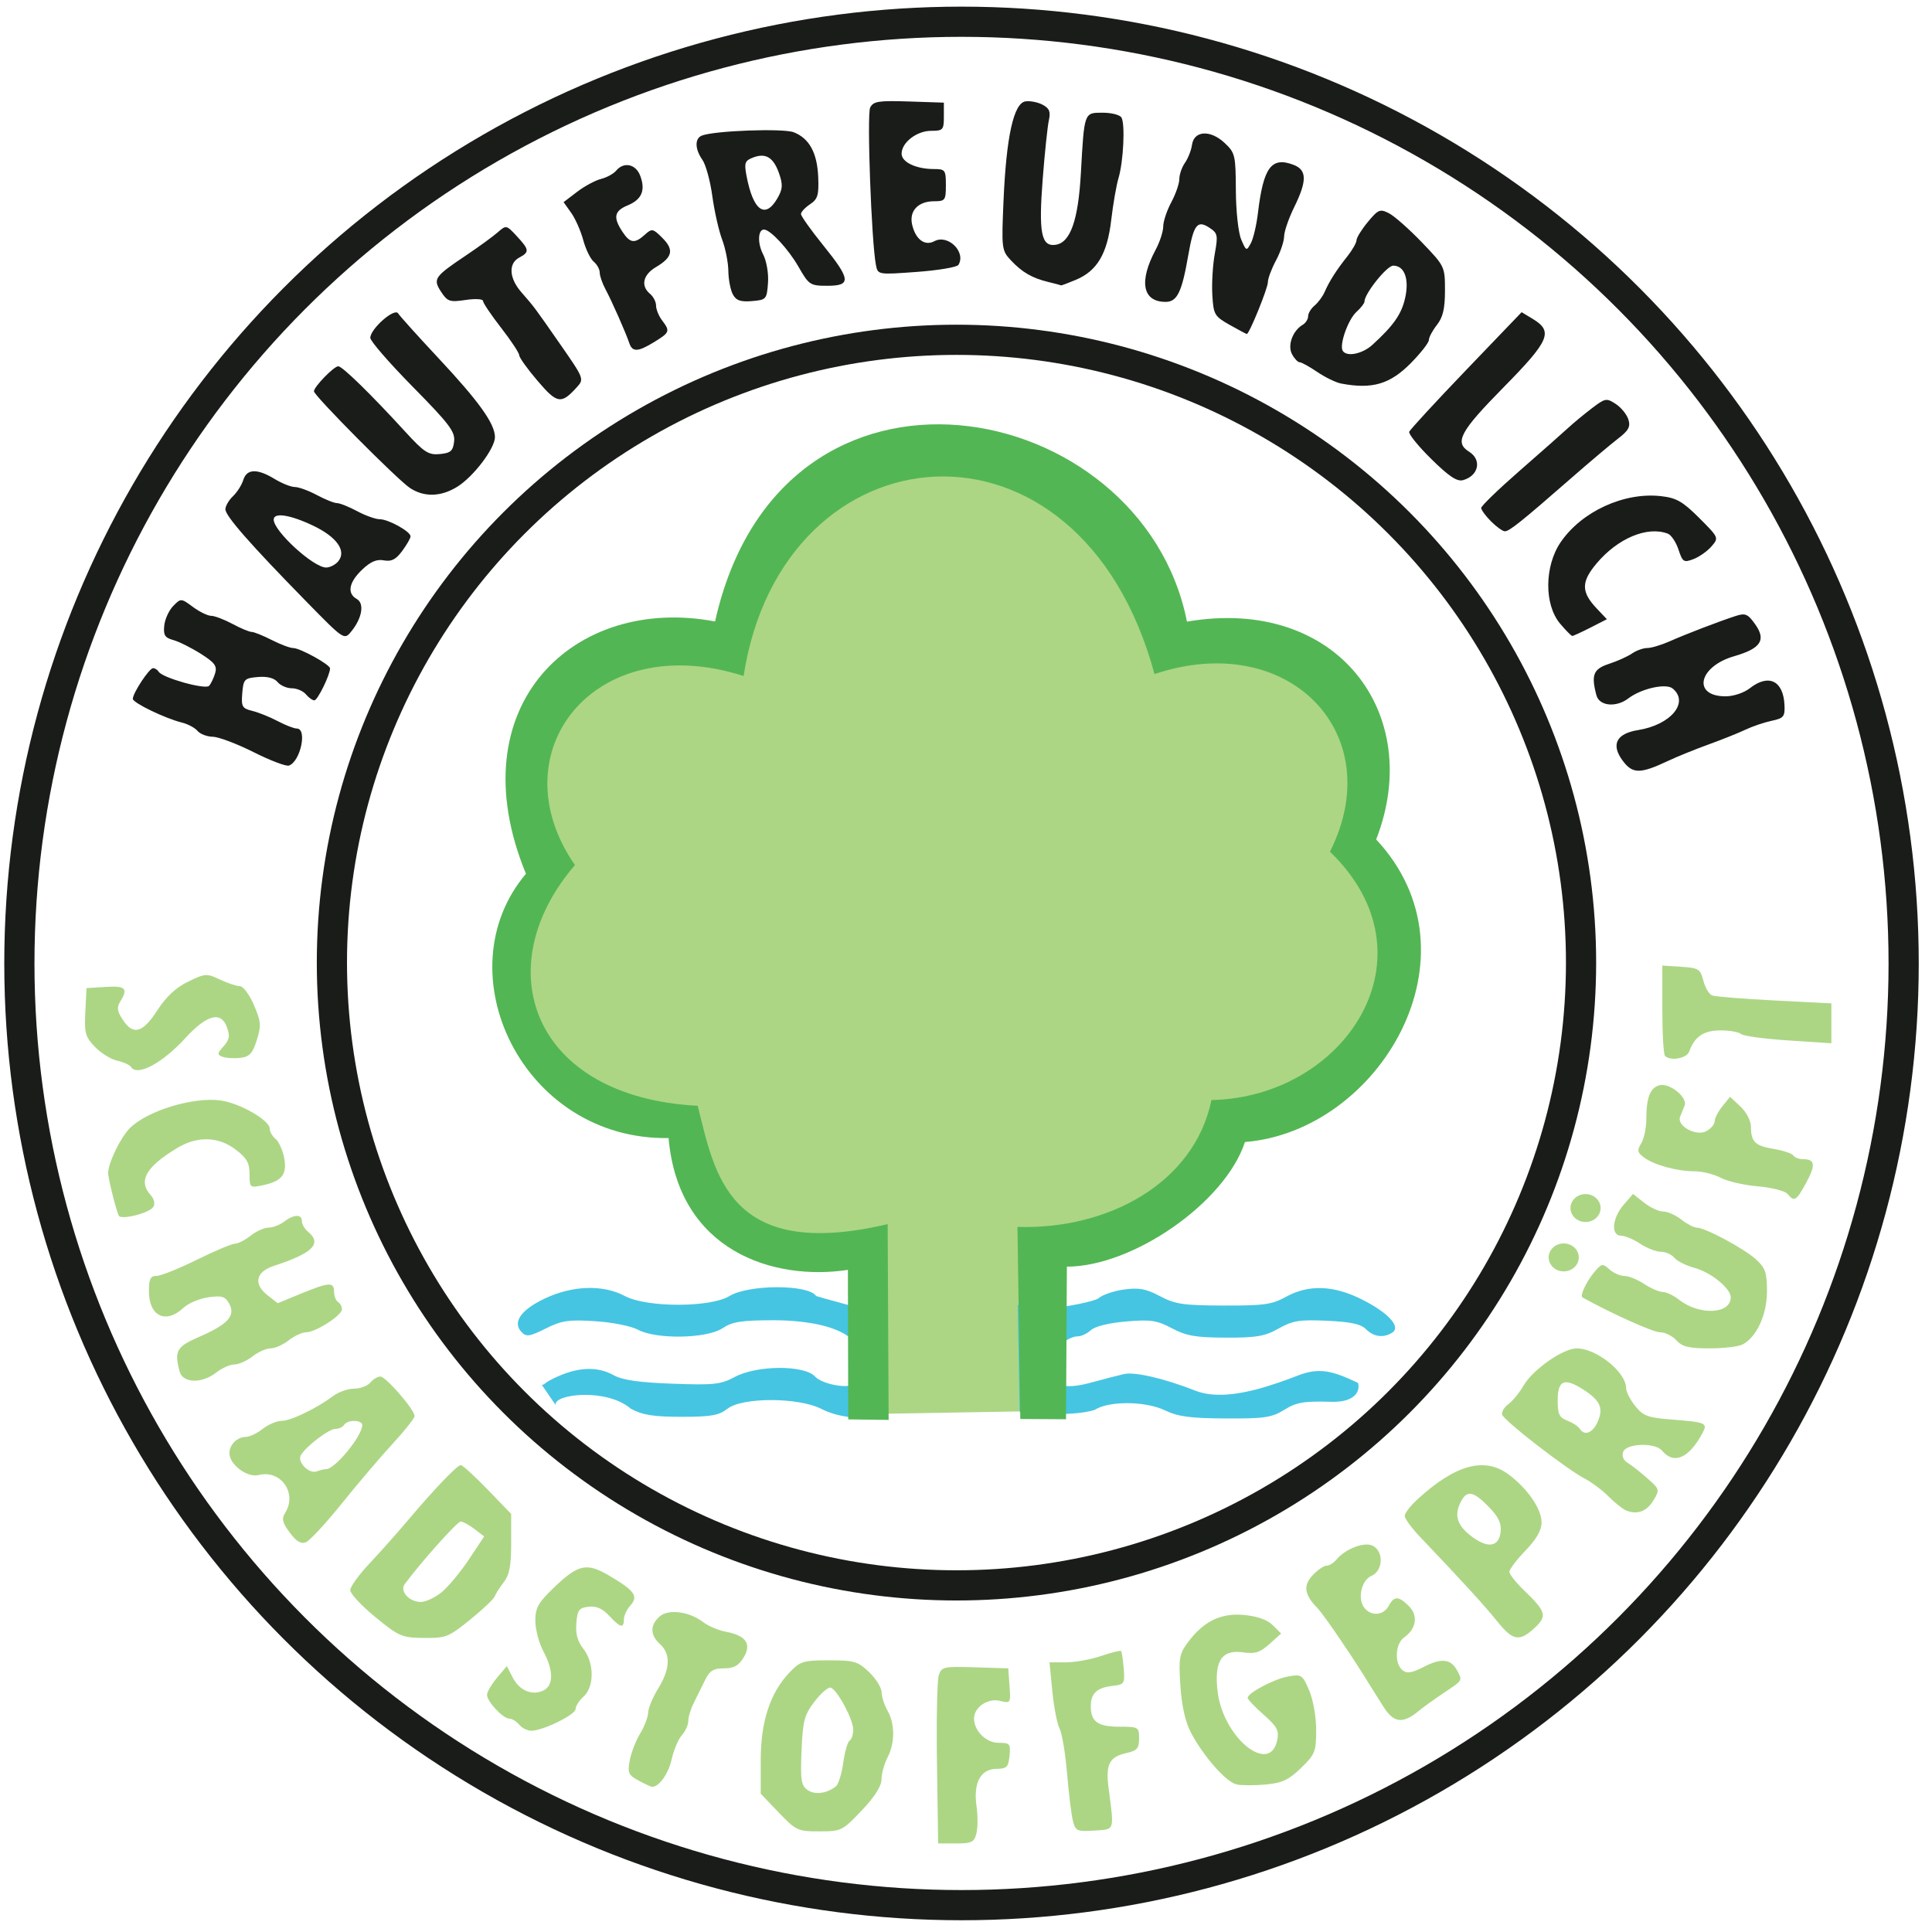 <?xml version="1.0" encoding="UTF-8" standalone="no"?>
<!-- Created with Inkscape (http://www.inkscape.org/) -->

<svg
   xmlns:dc="http://purl.org/dc/elements/1.1/"
   xmlns:cc="http://creativecommons.org/ns#"
   xmlns:rdf="http://www.w3.org/1999/02/22-rdf-syntax-ns#"
   xmlns:svg="http://www.w3.org/2000/svg"
   xmlns="http://www.w3.org/2000/svg"
   xmlns:sodipodi="http://sodipodi.sourceforge.net/DTD/sodipodi-0.dtd"
   xmlns:inkscape="http://www.inkscape.org/namespaces/inkscape"
   version="1.1"
   id="svg4485"
   width="640"
   height="640"
   viewBox="0 0 640 640"
   sodipodi:docname="skin_friendly_logo.svg"
   inkscape:version="0.92.1 r">
  <defs
     id="defs4489" />
  <sodipodi:namedview
     pagecolor="#ffffff"
     bordercolor="#666666"
     borderopacity="1"
     objecttolerance="10"
     gridtolerance="10"
     guidetolerance="10"
     inkscape:pageopacity="0"
     inkscape:pageshadow="2"
     inkscape:window-width="1280"
     inkscape:window-height="1024"
     id="namedview4487"
     showgrid="false"
     inkscape:zoom="0.20356941"
     inkscape:cx="-84.00111"
     inkscape:cy="963.67877"
     inkscape:window-x="0"
     inkscape:window-y="0"
     inkscape:window-maximized="0"
     inkscape:current-layer="svg4485" />
  <path
     inkscape:connector-curvature="0"
     id="path4511"
     d="m 310.388,584.333 c -0.213,-14.483 0.049,-27.689 0.584,-29.346 0.918,-2.846 1.58,-2.993 12,-2.667 L 334,552.667 l 0.418,5.832 c 0.411,5.728 0.354,5.816 -3.157,4.935 -3.997,-1.003 -8.595,2.104 -8.595,5.809 0,4.149 3.975,8.09 8.16,8.09 3.713,0 3.978,0.317 3.591,4.292 -0.366,3.764 -0.904,4.297 -4.371,4.333 -5.224,0.054 -7.67,4.66 -6.562,12.357 0.447,3.107 0.435,7.157 -0.028,9 -0.74,2.949 -1.55,3.35 -6.761,3.35 h -5.92 z M 257.978,600.428 252,594.19 v -11.181 c 0,-12.761 3.144,-22.296 9.565,-29.009 3.531,-3.692 4.537,-4 13.049,-3.994 8.38,0.005 9.595,0.363 13.304,3.916 2.245,2.151 4.103,5.148 4.129,6.661 0.026,1.513 0.905,4.251 1.953,6.084 2.491,4.358 2.495,10.747 0.008,15.514 -1.095,2.1 -1.995,5.359 -2,7.241 -0.005,2.265 -2.224,5.757 -6.566,10.333 -6.379,6.723 -6.762,6.912 -14.022,6.912 -7.149,0 -7.718,-0.264 -13.442,-6.239 z m 18.907,-8.658 c 0.853,-0.68 1.959,-4.206 2.458,-7.835 0.499,-3.629 1.451,-6.934 2.116,-7.345 0.665,-0.411 1.199,-2.061 1.186,-3.668 -0.025,-3.379 -5.277,-13.15 -7.451,-13.864 -0.81,-0.266 -3.21,1.787 -5.333,4.563 -3.42,4.471 -3.915,6.33 -4.341,16.29 -0.412,9.65 -0.139,11.494 1.93,13.006 2.383,1.743 6.429,1.251 9.434,-1.147 z m 78.523,11.383 c -0.503,-2.006 -1.374,-9.086 -1.935,-15.733 -0.561,-6.647 -1.672,-13.305 -2.47,-14.794 -0.797,-1.489 -1.876,-7.039 -2.398,-12.333 l -0.948,-9.626 h 5.459 c 3.002,0 8.237,-0.943 11.632,-2.096 3.395,-1.153 6.372,-1.897 6.616,-1.653 0.243,0.243 0.637,2.837 0.874,5.762 0.408,5.036 0.218,5.344 -3.569,5.771 -5.318,0.6 -7.333,2.463 -7.333,6.779 0,5.127 2.33,6.77 9.6,6.77 6.184,0 6.4,0.132 6.4,3.894 0,3.222 -0.674,4.042 -3.908,4.752 -5.969,1.311 -7.228,3.69 -6.189,11.694 1.873,14.435 2.15,13.613 -4.742,14.06 -5.751,0.373 -6.235,0.151 -7.087,-3.247 z m -143.868,-13.316 c -3.39,-1.837 -3.701,-2.553 -2.921,-6.71 0.48,-2.56 2.036,-6.561 3.456,-8.89 1.421,-2.33 2.604,-5.436 2.63,-6.903 0.026,-1.467 1.525,-5.067 3.332,-8 3.984,-6.468 4.198,-11.439 0.632,-14.667 -3.324,-3.008 -3.401,-6.255 -0.217,-9.137 2.912,-2.635 9.874,-1.745 14.539,1.86 1.644,1.27 5.033,2.693 7.533,3.162 6.633,1.244 8.54,4.058 5.795,8.55 -1.644,2.69 -3.245,3.565 -6.525,3.565 -3.508,0 -4.721,0.771 -6.291,4 -1.07,2.2 -2.745,5.593 -3.723,7.539 -0.978,1.946 -1.778,4.599 -1.778,5.895 0,1.296 -0.954,3.41 -2.12,4.699 -1.166,1.289 -2.692,4.889 -3.391,8.001 -1.087,4.836 -4.156,9.143 -6.488,9.104 -0.367,-0.007 -2.374,-0.936 -4.461,-2.067 z m 198.115,1.282 C 406.221,590.388 398.713,581.887 394.535,574 c -1.864,-3.518 -3.058,-8.794 -3.509,-15.502 -0.617,-9.181 -0.378,-10.581 2.459,-14.418 5.202,-7.036 10.966,-9.837 18.711,-9.093 4.333,0.416 7.662,1.612 9.442,3.392 l 2.749,2.749 -3.86,3.467 c -3.153,2.832 -4.769,3.337 -8.823,2.759 -7.057,-1.006 -9.599,3.015 -8.33,13.174 1.898,15.19 17.302,27.622 19.72,15.915 0.66,-3.194 -0.036,-4.496 -4.511,-8.443 -2.91,-2.567 -5.282,-5.068 -5.27,-5.558 0.038,-1.649 8.646,-6.211 13.354,-7.077 4.466,-0.822 4.767,-0.625 7,4.564 1.329,3.089 2.333,8.745 2.333,13.143 0,7.168 -0.357,8.068 -5,12.579 -4.062,3.948 -6.25,4.976 -11.667,5.485 -3.667,0.344 -8.022,0.337 -9.679,-0.016 z M 172,571.333 c -0.913,-1.1 -2.382,-2 -3.264,-2 -2.086,0 -7.402,-5.67 -7.402,-7.893 0,-0.947 1.476,-3.475 3.279,-5.619 l 3.279,-3.897 2.001,3.869 c 2.239,4.33 6.628,6.07 10.323,4.092 3.199,-1.712 3.116,-6.654 -0.216,-12.87 -1.467,-2.736 -2.667,-7.275 -2.667,-10.086 0,-4.34 0.934,-6.005 6.19,-11.042 8.069,-7.731 10.792,-8.319 18.258,-3.944 8.441,4.947 9.798,6.839 7.069,9.854 -1.201,1.327 -2.184,3.416 -2.184,4.642 0,3.082 -1.168,2.796 -4.864,-1.192 -2.224,-2.399 -4.259,-3.295 -6.82,-3 -3.167,0.365 -3.705,1.084 -4.065,5.44 -0.291,3.518 0.407,6.064 2.333,8.513 3.623,4.606 3.665,12.559 0.082,15.801 -1.467,1.327 -2.667,3.192 -2.667,4.144 0,1.871 -10.855,7.189 -14.673,7.189 -1.284,0 -3.081,-0.9 -3.994,-2 z m 286.38,-5.812 c -1.712,-2.67 -3.699,-5.819 -4.414,-6.999 -5.36,-8.841 -15.432,-23.66 -17.572,-25.855 -4.361,-4.472 -4.776,-7.422 -1.533,-10.874 1.615,-1.719 3.659,-3.126 4.541,-3.126 0.882,0 2.341,-0.888 3.241,-1.972 3.043,-3.667 9.421,-6.087 12.167,-4.617 3.647,1.952 3.344,8.263 -0.478,9.94 -3.439,1.509 -4.754,7.733 -2.266,10.73 2.278,2.744 6.265,2.369 7.933,-0.747 1.807,-3.376 3.306,-3.361 6.735,0.068 3.124,3.124 2.451,7.494 -1.593,10.341 -2.945,2.073 -3.292,8.587 -0.577,10.84 1.49,1.236 3.052,0.987 7.256,-1.158 5.741,-2.929 8.811,-2.559 10.882,1.311 1.8,3.364 1.93,3.145 -4.37,7.349 -3.117,2.08 -6.867,4.778 -8.333,5.997 -5.24,4.355 -8.242,4.037 -11.62,-1.228 z M 124.333,535.674 c -4.583,-3.754 -8.323,-7.767 -8.311,-8.916 0.012,-1.15 2.85,-5.09 6.306,-8.757 3.456,-3.667 9.07,-9.967 12.475,-14 9.107,-10.786 16.641,-18.667 17.845,-18.667 0.582,0 4.574,3.638 8.871,8.085 l 7.813,8.085 v 9.736 c 0,7.439 -0.582,10.485 -2.468,12.915 -1.357,1.749 -2.707,3.863 -3,4.699 -0.293,0.836 -3.942,4.286 -8.109,7.667 -7.12,5.777 -8.045,6.142 -15.333,6.064 -7.307,-0.079 -8.239,-0.479 -16.09,-6.91 z m 22.116,-8.362 c 2.193,-1.845 6.225,-6.727 8.961,-10.849 l 4.975,-7.494 -3.192,-2.455 c -1.756,-1.35 -3.814,-2.468 -4.574,-2.484 -1.117,-0.024 -13.099,13.363 -18.542,20.717 -1.743,2.355 1.458,5.92 5.317,5.92 1.687,0 4.862,-1.51 7.055,-3.355 z M 495.899,537 c -4.109,-5.12 -11.236,-12.917 -25.566,-27.966 -2.75,-2.888 -5,-5.985 -5,-6.881 0,-0.896 1.95,-3.411 4.333,-5.587 12.533,-11.447 22.187,-14.048 30.11,-8.114 6.279,4.703 10.89,11.418 10.89,15.859 0,2.611 -1.662,5.522 -5.333,9.343 C 502.4,516.706 500,519.865 500,520.674 c 0,0.808 2.149,3.538 4.776,6.065 7.405,7.124 7.826,8.596 3.583,12.53 -5.051,4.683 -7.195,4.293 -12.46,-2.268 z m 1.205,-29.496 c 0.328,-2.872 -0.653,-4.955 -3.928,-8.333 -4.983,-5.141 -7.162,-5.601 -9.129,-1.925 -2.388,4.461 -1.523,7.781 2.953,11.339 5.595,4.448 9.52,4.028 10.104,-1.081 z M 286.181,413.087 c -41.171,6.529 -55.106,-19.888 -61.907,-43.224 -44.419,3.751 -72.829,-40.293 -41.442,-88.88 -17.686,-47.253 15.632,-72.062 59.025,-71.009 26.129,-89.272 127.862,-78.517 148.367,2.265 47.17,-11.624 76.534,32.646 57.827,73.343 34.487,53.29 -4.009,83.848 -44.919,86.663 -4.169,35.959 -34.043,44.116 -57.297,41.521 -0.777,3.234 -0.036,53.639 -0.036,53.639 l -59.133,1.038 z M 95.98,507.688 c -2.454,-3.319 -2.74,-4.565 -1.505,-6.542 4.068,-6.514 -1.433,-14.365 -8.774,-12.523 C 81.898,489.577 76,485.166 76,481.368 76,478.569 78.594,476 81.42,476 c 1.221,0 3.746,-1.2 5.61,-2.667 1.865,-1.467 4.714,-2.667 6.332,-2.667 3.006,0 11.449,-4.093 17.151,-8.313 1.749,-1.295 4.825,-2.354 6.837,-2.354 2.011,0 4.404,-0.9 5.317,-2 0.913,-1.1 2.414,-2 3.336,-2 1.827,0 11.331,10.973 11.331,13.083 0,0.716 -3.243,4.815 -7.206,9.109 -3.964,4.294 -11.548,13.208 -16.855,19.808 -5.307,6.6 -10.687,12.402 -11.955,12.893 -1.635,0.633 -3.188,-0.3 -5.337,-3.206 z m 12.083,-21.021 c 2.922,0 11.937,-11.01 11.937,-14.579 0,-1.799 -4.898,-1.87 -6,-0.088 -0.453,0.733 -1.752,1.333 -2.886,1.333 -2.164,0 -9.728,5.763 -11.455,8.729 -1.306,2.243 2.734,6.328 5.289,5.348 1.065,-0.409 2.467,-0.743 3.115,-0.743 z m 430.616,13.701 c -1.093,-0.442 -3.707,-2.523 -5.808,-4.625 -2.102,-2.102 -5.637,-4.76 -7.856,-5.908 -6.047,-3.127 -26.955,-19.324 -27.422,-21.243 -0.224,-0.92 0.717,-2.479 2.09,-3.466 1.373,-0.986 3.656,-3.784 5.073,-6.217 3.062,-5.256 13.07,-12.243 17.538,-12.243 6.571,0 16.362,7.879 16.378,13.18 0.004,1.184 1.362,3.848 3.019,5.918 2.604,3.254 4.186,3.856 11.66,4.441 11.902,0.931 12.418,1.153 10.597,4.555 -4.463,8.339 -9.475,10.494 -13.403,5.762 -2.255,-2.717 -11.745,-2.427 -12.827,0.392 -0.54,1.408 0.005,2.778 1.461,3.667 1.278,0.78 4.213,3.086 6.523,5.125 4.105,3.623 4.15,3.788 2.01,7.333 -2.204,3.651 -5.361,4.814 -9.034,3.328 z m -9.519,-29.188 c 2.129,-4.672 1.01,-7.251 -4.737,-10.915 C 518.138,456.259 516,457.205 516,463.991 c 0,4.484 0.548,5.616 3.204,6.626 1.762,0.67 3.598,1.855 4.079,2.634 1.533,2.481 4.238,1.528 5.878,-2.071 z M 59.507,454.333 c -1.825,-6.808 -1.026,-8.233 6.42,-11.456 9.494,-4.109 12.15,-6.997 10.048,-10.925 -1.335,-2.495 -2.371,-2.828 -6.904,-2.22 -2.933,0.393 -6.663,1.964 -8.288,3.491 -5.852,5.497 -11.45,2.813 -11.45,-5.491 0,-4.079 0.491,-5.067 2.519,-5.067 1.386,0 7.379,-2.4 13.32,-5.333 C 71.112,414.4 76.798,412 77.806,412 c 1.009,0 3.36,-1.2 5.224,-2.667 1.865,-1.467 4.531,-2.667 5.925,-2.667 1.394,0 3.7,-0.881 5.123,-1.958 3.284,-2.484 5.922,-2.576 5.922,-0.206 0,1.01 0.9,2.584 2,3.497 4.795,3.979 1.687,7.096 -11.333,11.364 -5.925,1.942 -6.79,5.963 -2.079,9.669 l 3.4,2.674 7.673,-3.155 c 9.377,-3.856 11.006,-3.95 11.006,-0.631 0,1.423 0.6,2.959 1.333,3.412 0.733,0.453 1.308,1.539 1.277,2.412 -0.073,2.046 -8.732,7.588 -11.856,7.588 -1.317,0 -3.92,1.2 -5.785,2.667 -1.865,1.467 -4.565,2.667 -6,2.667 -1.435,0 -4.135,1.2 -6,2.667 -1.865,1.467 -4.565,2.667 -6,2.667 -1.435,0 -4.135,1.2 -6,2.667 -4.749,3.735 -11.085,3.561 -12.129,-0.333 z M 555.333,444 c -1.327,-1.467 -3.772,-2.667 -5.432,-2.667 -2.275,0 -16.125,-6.224 -25.69,-11.546 -0.914,-0.508 1.265,-5.203 3.853,-8.303 2.478,-2.968 2.819,-3.035 5.068,-1 1.326,1.2 3.564,2.186 4.972,2.191 1.409,0.005 4.362,1.201 6.562,2.658 2.2,1.457 4.969,2.653 6.154,2.658 1.184,0.005 3.616,1.159 5.404,2.566 6.705,5.274 17.109,4.798 17.109,-0.784 0,-2.978 -6.559,-8.308 -12.041,-9.784 -2.74,-0.738 -5.725,-2.237 -6.634,-3.332 -0.909,-1.095 -2.928,-1.994 -4.489,-1.999 -1.56,-0.005 -4.637,-1.201 -6.837,-2.658 -2.2,-1.457 -5.05,-2.653 -6.333,-2.658 -3.429,-0.013 -2.97,-5.786 0.81,-10.181 l 3.143,-3.654 3.703,2.913 c 2.037,1.602 4.878,2.913 6.313,2.913 1.435,0 4.135,1.2 6,2.667 1.865,1.467 4.154,2.667 5.087,2.667 2.771,0 15.654,6.895 19.61,10.495 3.142,2.86 3.667,4.375 3.667,10.597 0,7.726 -3.363,15.093 -8.032,17.591 -1.353,0.724 -6.306,1.316 -11.008,1.316 -6.854,0 -9.026,-0.528 -10.961,-2.667 z M 39.382,402.745 c -0.746,-1.206 -3.538,-12.25 -3.56,-14.078 -0.039,-3.289 4.078,-11.839 7.209,-14.97 5.728,-5.728 20.885,-10.367 29.952,-9.167 6.346,0.84 16.351,6.545 16.351,9.324 0,1.001 0.884,2.554 1.965,3.451 1.081,0.897 2.357,3.722 2.837,6.279 1.027,5.476 -0.739,7.718 -7.135,9.056 -4.229,0.885 -4.333,0.795 -4.333,-3.708 0,-3.69 -0.917,-5.314 -4.578,-8.106 -5.704,-4.351 -12.636,-4.57 -19.265,-0.609 -10.5,6.274 -13.167,10.986 -8.891,15.71 1.135,1.254 1.491,2.851 0.862,3.868 -1.239,2.005 -10.515,4.404 -11.413,2.951 z m 552.769,-7.23 c -0.834,-1.005 -5.232,-2.134 -9.83,-2.525 C 577.744,392.602 572.2,391.324 570,390.15 c -2.2,-1.174 -6.1,-2.141 -8.667,-2.15 -5.873,-0.02 -13.338,-2.061 -16.728,-4.574 -2.218,-1.644 -2.358,-2.336 -0.938,-4.661 0.917,-1.501 1.675,-4.988 1.685,-7.748 0.027,-7.503 1.245,-10.689 4.403,-11.514 3.33,-0.871 9.384,4.073 8.285,6.766 -0.388,0.952 -1.053,2.586 -1.477,3.631 -1.233,3.039 5.266,6.642 8.682,4.814 1.516,-0.811 2.756,-2.287 2.756,-3.28 0,-0.993 1.149,-3.222 2.553,-4.953 l 2.553,-3.148 3.447,3.232 c 1.958,1.836 3.455,4.716 3.467,6.667 0.03,5.054 1.357,6.337 7.639,7.387 3.113,0.52 5.998,1.494 6.412,2.163 0.414,0.67 1.882,1.217 3.262,1.217 3.947,0 4.187,1.918 0.978,7.826 -3.259,6.002 -3.915,6.395 -6.161,3.688 z M 43.397,353.436 c -0.418,-0.677 -2.469,-1.606 -4.558,-2.065 -2.089,-0.459 -5.414,-2.522 -7.39,-4.584 -3.202,-3.342 -3.549,-4.605 -3.187,-11.602 L 28.667,327.333 35,326.927 c 6.6,-0.423 7.534,0.52 4.821,4.865 -1.188,1.902 -1.012,3.186 0.82,5.982 3.471,5.298 6.586,4.458 11.479,-3.092 2.947,-4.548 6.182,-7.558 10.229,-9.517 5.633,-2.727 6.139,-2.76 10.497,-0.682 2.518,1.201 5.48,2.183 6.581,2.183 1.114,0 3.187,2.765 4.675,6.234 2.375,5.542 2.481,6.838 0.953,11.667 -1.415,4.47 -2.39,5.509 -5.499,5.865 -2.079,0.238 -4.71,0.075 -5.848,-0.361 -1.816,-0.697 -1.772,-1.122 0.356,-3.473 1.935,-2.138 2.159,-3.412 1.111,-6.306 -1.97,-5.436 -6.649,-4.201 -13.839,3.652 -7.622,8.325 -15.938,12.725 -17.937,9.491 z m 508.159,-3.658 c -0.489,-0.489 -0.889,-7.422 -0.889,-15.406 v -14.518 l 6.255,0.406 c 5.766,0.375 6.339,0.734 7.335,4.598 0.594,2.305 1.909,4.509 2.922,4.898 1.014,0.389 10.313,1.137 20.665,1.663 l 18.823,0.955 v 6.608 6.608 l -14.333,-0.938 c -7.883,-0.516 -14.903,-1.474 -15.6,-2.128 -0.697,-0.654 -3.754,-1.19 -6.793,-1.19 -5.577,0 -8.605,2.045 -10.362,7 -0.809,2.281 -6.212,3.254 -8.022,1.444 z"
     style="fill:#acd684;stroke-width:1.333"
     sodipodi:nodetypes="scccccssscscscsccsscscccccsccccccccssccscscsccccsssccscccccccscssscsscsccccsscccccscccccsccccsscccssscccsccsccssccccccscccccccscsccccccccsscscscccsccsccssscsscscscsscccscccccccccccccsssscscsssscscccscsccccccscccsccssccccccccscccsscccsscscscscscccsccssscscsssccccsccssccsccccssscscsscscssccsscccccccccccccccssccccccssccssscccscccsssccsssccscsccccccscscc" />
  <path
     inkscape:connector-curvature="0"
     id="path4509"
     d="m 349.757,433.075 c 2.692,0 13.024,-1.972 14.236,-3.068 1.211,-1.096 4.977,-2.373 8.368,-2.838 4.954,-0.679 7.293,-0.245 11.903,2.208 5.001,2.662 7.705,3.06 21.071,3.102 13.348,0.042 16.021,-0.331 20.647,-2.882 7.549,-4.163 15.79,-3.865 25.263,0.913 8.71,4.394 12.934,9.048 9.934,10.948 -2.894,1.833 -6.114,1.415 -8.653,-1.125 -1.727,-1.728 -5.085,-2.459 -12.934,-2.816 -9.128,-0.415 -11.356,-0.058 -16.042,2.576 -4.579,2.574 -7.351,3.052 -17.495,3.018 -9.948,-0.033 -13.06,-0.573 -17.818,-3.094 -4.999,-2.649 -7.01,-2.95 -15.157,-2.267 -5.631,0.472 -10.307,1.614 -11.675,2.852 -1.255,1.135 -3.164,2.064 -4.243,2.064 -3.393,0 -9.153,4.234 -9.153,9.998 0,7.527 5.777,7.445 13.991,5.187 3.667,-1.008 8.331,-2.215 10.364,-2.682 3.545,-0.814 13.402,1.486 23.636,5.514 5.146,2.026 12.176,1.785 21.333,-0.732 h 3e-5 c 3.3,-0.907 8.921,-2.814 12.491,-4.239 7.248,-2.892 11.826,-1.511 20.04,2.396 0.828,2.918 -1.26,6.463 -8.758,6.255 -9.24,-0.257 -11.614,0.144 -15.663,2.646 -4.193,2.591 -6.552,2.94 -19.441,2.873 -11.642,-0.06 -15.77,-0.606 -20.003,-2.646 -6.55,-3.157 -18.712,-3.244 -23.418,-0.168 -8.522,2.61 -24.816,0.599 -24.816,0.599 l -0.643,-35.368 c 0,0 7.697,0.748 12.634,0.774 z m -56.9,3.492 c -1.774,7.698 1.734,30.002 -1.087,31.663 -4.076,2.182 -13.104,1.838 -19.662,-1.507 -7.609,-3.882 -26.232,-3.915 -31.139,-0.055 -2.811,2.211 -5.409,2.667 -15.2,2.667 -9.262,0 -12.883,-0.575 -16.785,-2.667 -8.008,-6.94 -25.643,-4.896 -24.942,-1.256 l -4.569,-6.68 c 1.158,-0.023 0.193,-0.289 3.859,-2.093 7.783,-3.829 14.396,-4.18 20,-1.062 2.87,1.597 8.357,2.386 19.423,2.792 13.765,0.505 15.984,0.265 20.647,-2.234 7.337,-3.933 23.087,-4.011 26.597,-0.133 2.369,2.618 11.615,4.25 12.791,2.281 10.815,-19.19 -16.958,-20.899 -26.124,-20.934 -11.069,0.003 -14.013,0.454 -17.333,2.653 -5.221,3.458 -21.976,3.747 -28,0.483 -2.227,-1.206 -8.52,-2.457 -14.194,-2.822 -8.79,-0.564 -11.044,-0.23 -16.366,2.428 -5.355,2.675 -6.415,2.829 -8.007,1.163 -3.089,-3.231 -0.226,-7.351 7.722,-11.111 9.202,-4.353 19.336,-4.662 26.526,-0.809 7.179,3.848 28.312,3.851 34.62,0.005 6.411,-3.909 26.283,-3.912 28.723,-0.005 8.733,2.591 12.755,3.073 22.5,7.233 z"
     style="fill:#45c5e2;fill-opacity:1;stroke-width:1.333"
     sodipodi:nodetypes="csccccsccccccccsscccccccsccsccccccscscccscsscccccccccsscc" />
  <path
     style="fill:#53b654;stroke-width:1.333"
     d="m 280.985,470.187 -0.109,-49.525 c -24.565,3.742 -56.123,-6.137 -59.401,-43.666 -48.353,0.781 -74.788,-54.946 -47.252,-87.546 -22.95,-55.831 16.165,-92.454 62.653,-83.578 21.936,-98.448 141.513,-74.942 156.322,0.05 49.726,-8.541 78.886,30.576 62.679,72.154 35.768,38.3 1.163,96.617 -43.473,100.235 -6.61,20.168 -37.205,41.281 -58.985,41.286 l -0.286,50.55 -15.151,-0.092 -0.935,-63.636 c 29.518,0.992 58.488,-14.173 64.269,-42.017 44.216,-0.867 75.237,-47.549 39.246,-82.28 19.688,-38.987 -13.595,-73.763 -58.12,-58.822 -24.83,-92.003 -123.33,-82.64 -136.112,0.636 -49.595,-15.905 -81.674,25.421 -55.869,62.633 -29.254,33.976 -14.235,76.87 40.663,79.743 5.635,22.19 9.847,51.681 62.929,39.198 l 0.318,64.854 z"
     id="path4505"
     inkscape:connector-curvature="0"
     sodipodi:nodetypes="ccccccccccccccccccccc" />
  <path
     inkscape:connector-curvature="0"
     id="path4501"
     d="m 537.517,251.963 c -3.926,-5.31 -2.087,-8.96 5.094,-10.108 10.87,-1.738 17.056,-9.151 11.491,-13.77 -2.207,-1.831 -10.402,-0.007 -14.69,3.27 -4.041,3.089 -9.614,2.55 -10.571,-1.022 -1.814,-6.77 -1.031,-8.731 4.16,-10.42 2.75,-0.895 6.184,-2.441 7.63,-3.437 1.446,-0.996 3.716,-1.81 5.043,-1.81 1.327,0 4.644,-0.989 7.37,-2.198 5.531,-2.452 16.372,-6.613 21.937,-8.42 3.168,-1.029 4.009,-0.675 6.41,2.698 3.767,5.291 1.957,8.059 -6.96,10.644 -11.834,3.43 -13.918,13.276 -2.81,13.276 2.607,0 6.106,-1.164 8.017,-2.667 6.225,-4.896 11.118,-2.536 11.497,5.545 0.18,3.842 -0.261,4.383 -4.257,5.227 -2.452,0.518 -6.352,1.842 -8.667,2.942 -2.315,1.1 -7.809,3.301 -12.209,4.891 -4.4,1.589 -10.4,4.022 -13.333,5.405 -9.365,4.417 -11.854,4.409 -15.15,-0.048 z M 84,249.157 c -5.5,-2.766 -11.577,-5.058 -13.503,-5.093 -1.927,-0.035 -4.201,-0.905 -5.055,-1.933 -0.853,-1.028 -3.177,-2.272 -5.163,-2.765 C 54.673,237.975 44,232.817 44,231.499 c 0,-1.904 5.442,-10.165 6.697,-10.165 0.63,0 1.482,0.545 1.894,1.21 1.242,2.009 15.43,5.978 16.657,4.659 0.616,-0.661 1.519,-2.525 2.006,-4.141 0.734,-2.43 -0.095,-3.558 -4.788,-6.521 -3.121,-1.97 -7.203,-4.004 -9.07,-4.519 -2.791,-0.77 -3.322,-1.626 -2.982,-4.812 0.228,-2.132 1.566,-5.047 2.974,-6.479 2.539,-2.582 2.593,-2.579 6.532,0.333 2.185,1.615 4.899,2.937 6.031,2.937 1.132,0 4.298,1.2 7.034,2.667 2.736,1.467 5.607,2.667 6.38,2.667 0.772,0 3.758,1.2 6.635,2.667 2.877,1.467 6.072,2.667 7.1,2.667 2.306,0 12.233,5.477 12.233,6.749 0,2.154 -4.132,10.584 -5.188,10.584 -0.634,0 -1.899,-0.9 -2.812,-2 -0.913,-1.1 -3.013,-2 -4.667,-2 -1.654,0 -3.779,-0.93 -4.723,-2.067 -1.11,-1.337 -3.404,-1.926 -6.497,-1.667 -4.469,0.375 -4.808,0.724 -5.192,5.356 -0.37,4.465 -0.041,5.046 3.333,5.871 2.059,0.504 5.836,2.024 8.391,3.378 2.556,1.354 5.406,2.462 6.333,2.462 3.558,0 1.227,10.956 -2.61,12.27 C 94.767,253.924 89.5,251.923 84,249.157 Z m 17.244,-50.126 C 82.804,180.192 74.667,170.907 74.667,168.704 c 0,-1.064 1.126,-3.007 2.501,-4.319 1.376,-1.312 2.916,-3.735 3.423,-5.385 1.147,-3.732 4.625,-3.845 10.377,-0.338 2.401,1.464 5.418,2.664 6.704,2.667 1.286,0.003 4.577,1.205 7.314,2.672 2.736,1.467 5.736,2.667 6.667,2.667 0.93,0 3.93,1.2 6.667,2.667 C 121.055,170.8 124.41,172 125.775,172 128.669,172 136,176.068 136,177.675 c 0,0.605 -1.245,2.784 -2.767,4.842 -2.093,2.83 -3.574,3.588 -6.082,3.108 -2.376,-0.454 -4.425,0.429 -7.233,3.12 -4.373,4.19 -5.025,7.837 -1.73,9.68 2.6,1.455 1.76,6.382 -1.838,10.771 -2.348,2.864 -2.362,2.854 -15.106,-10.165 z m 10.788,-13.071 c 2.861,-3.447 -0.45,-8.116 -8.436,-11.893 -7.568,-3.58 -12.93,-4.386 -12.93,-1.944 0,3.829 13.169,15.877 17.353,15.877 1.276,0 3.082,-0.918 4.013,-2.039 z m 404.752,20.604 c -5.286,-6.282 -5.19,-19.043 0.204,-26.95 6.947,-10.184 21,-16.639 33.226,-15.261 5.128,0.578 7.203,1.763 12.678,7.237 6.501,6.501 6.529,6.566 4.048,9.426 -1.374,1.584 -4.061,3.474 -5.97,4.201 -3.2,1.217 -3.588,0.969 -4.952,-3.164 -0.814,-2.466 -2.4,-4.838 -3.525,-5.269 -6.766,-2.596 -16.567,1.498 -23.604,9.86 -5.148,6.118 -5.139,9.445 0.039,14.918 l 3.372,3.563 -5.43,2.77 c -2.987,1.524 -5.701,2.77 -6.032,2.77 -0.331,0 -2.155,-1.846 -4.053,-4.102 z M 493.939,172.727 c -1.8,-1.8 -3.273,-3.81 -3.273,-4.466 0,-0.656 5.771,-6.234 12.825,-12.394 7.054,-6.16 14.242,-12.511 15.974,-14.113 1.732,-1.602 5.259,-4.522 7.838,-6.489 4.434,-3.382 4.864,-3.461 7.924,-1.456 1.78,1.166 3.665,3.474 4.191,5.129 0.766,2.414 0.088,3.673 -3.429,6.369 -2.411,1.848 -9.546,7.87 -15.854,13.383 C 504.054,172.744 499.985,176 498.504,176 c -0.71,0 -2.764,-1.473 -4.564,-3.273 z M 135.808,161.657 C 131.672,158.929 104,131.058 104,129.62 c 0,-1.495 6.6,-8.287 8.054,-8.287 1.362,0 10.76,9.184 22.318,21.809 6.146,6.713 7.583,7.635 11.333,7.273 3.601,-0.348 4.365,-1.024 4.727,-4.181 0.37,-3.229 -1.58,-5.807 -13.667,-18.073 -7.754,-7.869 -14.098,-15.176 -14.098,-16.238 0,-2.981 8.022,-10.044 9.216,-8.113 0.54,0.874 6.601,7.6 13.468,14.945 13.288,14.215 18.541,21.549 18.609,25.982 0.057,3.728 -7.103,13.183 -12.514,16.527 -5.408,3.343 -10.953,3.482 -15.637,0.392 z m 338.353,-9.573 c -4.311,-4.244 -7.611,-8.317 -7.333,-9.051 0.278,-0.734 8.769,-9.948 18.868,-20.476 l 18.362,-19.141 3.638,2.196 c 6.931,4.183 5.663,7.171 -9.637,22.713 -14.438,14.667 -16.34,18.227 -11.392,21.317 4.284,2.676 3.16,7.966 -2,9.411 -1.988,0.557 -4.661,-1.217 -10.506,-6.97 z M 178.098,126.184 C 174.744,122.258 172,118.433 172,117.683 c 0,-0.749 -2.7,-4.84 -6,-9.089 -3.3,-4.25 -6,-8.259 -6,-8.909 0,-0.65 -2.597,-0.793 -5.77,-0.317 -5.232,0.785 -5.986,0.535 -8.089,-2.674 -2.804,-4.279 -2.303,-5.018 8.144,-12.028 4.243,-2.847 9,-6.306 10.571,-7.685 2.818,-2.476 2.902,-2.459 6.333,1.242 4.178,4.506 4.265,5.262 0.811,7.111 -3.653,1.955 -3.354,6.824 0.705,11.472 4.395,5.034 4.168,4.729 13.142,17.626 7.558,10.863 7.671,11.156 5.286,13.79 -5.227,5.776 -6.533,5.572 -13.034,-2.038 z m 266.139,0.863 c -1.703,-0.325 -5.237,-2.043 -7.853,-3.818 C 433.768,121.453 431.133,120 430.528,120 c -0.605,0 -1.743,-1.2 -2.528,-2.667 -1.559,-2.913 0.201,-7.768 3.528,-9.733 0.993,-0.586 1.805,-1.863 1.805,-2.837 0,-0.974 0.963,-2.569 2.139,-3.546 1.176,-0.976 2.675,-3 3.33,-4.497 1.577,-3.602 3.876,-7.208 7.531,-11.813 1.65,-2.079 3.016,-4.483 3.036,-5.344 0.02,-0.86 1.717,-3.591 3.771,-6.067 3.405,-4.105 4.02,-4.357 6.964,-2.855 1.776,0.906 6.679,5.237 10.896,9.623 7.596,7.901 7.667,8.049 7.667,15.978 0,5.984 -0.673,8.858 -2.667,11.393 -1.467,1.865 -2.667,4.11 -2.667,4.991 0,0.88 -2.678,4.317 -5.952,7.638 -6.925,7.024 -12.818,8.751 -23.144,6.782 z m 10.429,-12.847 c 7,-6.405 9.601,-10.128 10.798,-15.459 C 466.885,92.421 465.263,88 461.523,88 459.415,88 452,97.276 452,99.913 c 0,0.554 -1.197,2.09 -2.659,3.414 -2.776,2.512 -5.748,10.936 -4.545,12.882 1.304,2.111 6.531,1.047 9.871,-2.009 z m -246.203,-0.533 c -1.194,-3.547 -5.767,-13.892 -7.901,-17.872 -1.043,-1.946 -1.897,-4.423 -1.897,-5.503 0,-1.08 -0.896,-2.708 -1.99,-3.616 -1.095,-0.909 -2.657,-4.127 -3.471,-7.151 -0.814,-3.025 -2.612,-7.088 -3.995,-9.031 l -2.515,-3.531 4.47,-3.41 c 2.459,-1.875 6.028,-3.801 7.931,-4.278 1.903,-0.478 4.159,-1.71 5.012,-2.738 2.519,-3.036 6.492,-2.217 7.958,1.64 1.839,4.836 0.555,7.909 -4.111,9.842 -4.477,1.854 -4.911,3.95 -1.802,8.695 2.537,3.873 4.085,4.087 7.459,1.034 2.352,-2.129 2.672,-2.069 5.825,1.084 3.912,3.912 3.359,6.396 -2.146,9.648 -4.303,2.542 -5.119,6.231 -1.958,8.854 1.1,0.913 2,2.672 2,3.908 0,1.237 0.881,3.413 1.958,4.837 2.74,3.623 2.603,4.024 -2.448,7.146 -5.478,3.386 -7.354,3.485 -8.378,0.442 z m 198.869,-6.057 c -5.031,-2.842 -5.356,-3.406 -5.735,-9.935 -0.221,-3.807 0.145,-9.928 0.812,-13.601 1.119,-6.155 0.977,-6.835 -1.81,-8.66 -3.994,-2.617 -5.205,-1.015 -6.99,9.253 C 391.5,96.814 389.945,100 386.128,100 c -7.662,0 -8.942,-6.749 -3.284,-17.314 1.369,-2.556 2.489,-6.008 2.489,-7.671 0,-1.664 1.2,-5.264 2.667,-8 1.467,-2.736 2.667,-6.201 2.667,-7.698 0,-1.498 0.841,-3.924 1.869,-5.391 1.028,-1.467 2.078,-4.151 2.333,-5.963 0.666,-4.725 6.074,-5.033 10.798,-0.616 3.476,3.25 3.67,4.068 3.727,15.708 0.034,6.879 0.812,14.038 1.77,16.279 1.65,3.86 1.762,3.903 3.197,1.231 0.818,-1.523 1.874,-6.023 2.346,-10 1.798,-15.138 4.463,-18.748 11.785,-15.964 4.474,1.701 4.527,5.283 0.206,14.067 -1.804,3.667 -3.298,8.019 -3.321,9.671 -0.023,1.653 -1.242,5.244 -2.708,7.98 C 421.2,89.055 420,92.278 420,93.481 c 0,2.013 -6.185,17.214 -6.983,17.164 -0.193,-0.012 -2.75,-1.378 -5.683,-3.035 z M 242.754,97.496 c -0.781,-1.46 -1.447,-4.944 -1.479,-7.742 -0.032,-2.798 -0.962,-7.488 -2.067,-10.421 -1.105,-2.933 -2.566,-9.414 -3.247,-14.401 -0.681,-4.987 -2.151,-10.371 -3.266,-11.963 -2.538,-3.624 -2.604,-7.129 -0.152,-8.07 4.232,-1.624 26.927,-2.435 30.388,-1.086 5.155,2.009 7.784,6.823 8.115,14.858 0.245,5.959 -0.158,7.298 -2.712,8.995 -1.65,1.096 -3,2.552 -3,3.235 0,0.683 3.3,5.326 7.333,10.318 9.174,11.354 9.39,13.448 1.39,13.448 -5.694,0 -6.096,-0.267 -9.566,-6.333 -3.298,-5.766 -9.209,-12.166 -11.347,-12.285 -2.064,-0.115 -2.286,4.452 -0.394,8.111 1.185,2.291 1.891,6.372 1.657,9.582 -0.392,5.395 -0.579,5.606 -5.319,6 -3.8,0.316 -5.235,-0.193 -6.333,-2.246 z m 14.786,-31.83 c 1.736,-3.009 1.839,-4.466 0.574,-8.12 -1.864,-5.384 -4.398,-6.972 -8.593,-5.383 -2.77,1.049 -3.039,1.765 -2.246,5.99 2.187,11.655 6.188,14.583 10.266,7.513 z m 89.793,27.762 c -5.436,-1.312 -8.751,-3.227 -12.473,-7.207 -3.038,-3.248 -3.117,-3.891 -2.428,-19.789 0.918,-21.195 3.368,-32.275 7.265,-32.849 1.558,-0.229 4.123,0.274 5.7,1.118 2.228,1.192 2.689,2.327 2.063,5.084 -0.443,1.952 -1.36,10.671 -2.039,19.376 -1.4,17.956 -0.499,22.606 4.247,21.932 4.911,-0.697 7.515,-8.089 8.391,-23.81 1.126,-20.219 1.028,-19.949 7.221,-19.949 2.876,0 5.669,0.711 6.206,1.581 1.278,2.068 0.673,14.599 -0.971,20.101 -0.709,2.375 -1.795,8.626 -2.412,13.891 -1.308,11.167 -4.67,16.847 -11.711,19.789 -2.595,1.084 -4.795,1.91 -4.889,1.835 -0.094,-0.075 -1.971,-0.571 -4.171,-1.102 z m -57.158,-5.584 c -1.499,-7.548 -3.054,-49.997 -1.913,-52.228 1.054,-2.062 2.785,-2.332 12.811,-2 L 312.667,34 v 4.667 c 0,4.344 -0.29,4.667 -4.193,4.667 -4.78,0 -9.807,3.881 -9.807,7.573 0,2.82 4.801,5.094 10.753,5.094 3.677,0 3.913,0.323 3.913,5.333 0,5.008 -0.238,5.333 -3.905,5.333 -5.297,0 -8.321,3.229 -7.27,7.763 1.134,4.893 4.192,7.166 7.359,5.472 4.497,-2.407 10.597,3.598 7.971,7.847 -0.468,0.757 -6.663,1.804 -13.767,2.325 -12.871,0.945 -12.918,0.937 -13.547,-2.229 z"
     style="fill:#1a1c19;stroke-width:1.333"
     sodipodi:nodetypes="cscccscscsccssccsssccccccssccsccsccscsssssssccsscsscsscsccsscsscccccscssscccsscsccccccsccssssccccssscssccssscscccccsccsccccsssssscssscccsssccsccsccssscsssccsscccccscccccscccsscssscccccsscscsssccccccsscccsccscscccsccscssccccsscscsscssccsssscccscsssscsssasscccss" />
  <g
     inkscape:groupmode="layer"
     id="layer1"
     inkscape:label="circles"
     style="display:inline">
    <ellipse
       style="fill:none;fill-opacity:1;fill-rule:nonzero;stroke:#1a1c19;stroke-width:10;stroke-miterlimit:4;stroke-dasharray:none;stroke-dashoffset:0;stroke-opacity:1"
       id="path4616-3"
       cx="-316.845"
       cy="318.87"
       rx="206.898"
       ry="206.309"
       transform="scale(-1,1)" />
    <ellipse
       style="fill:none;fill-opacity:1;fill-rule:nonzero;stroke:#1a1c19;stroke-width:10;stroke-miterlimit:4;stroke-dasharray:none;stroke-dashoffset:0;stroke-opacity:1"
       id="path4616"
       cx="-318.513"
       cy="319.154"
       rx="312.096"
       ry="311.954"
       transform="scale(-1,1)" />
  </g>
  <ellipse
     style="fill:#acd684;fill-opacity:1;fill-rule:nonzero;stroke:none;stroke-width:22.59;stroke-miterlimit:4;stroke-dasharray:none;stroke-dashoffset:0;stroke-opacity:1"
     id="path5360"
     cx="518.006"
     cy="416.533"
     rx="4.99"
     ry="4.627" />
  <ellipse
     style="fill:#acd684;fill-opacity:1;fill-rule:nonzero;stroke:none;stroke-width:22.59;stroke-miterlimit:4;stroke-dasharray:none;stroke-dashoffset:0;stroke-opacity:1"
     id="path5360-7"
     cx="525.231"
     cy="400.177"
     rx="4.99"
     ry="4.627" />
</svg>
